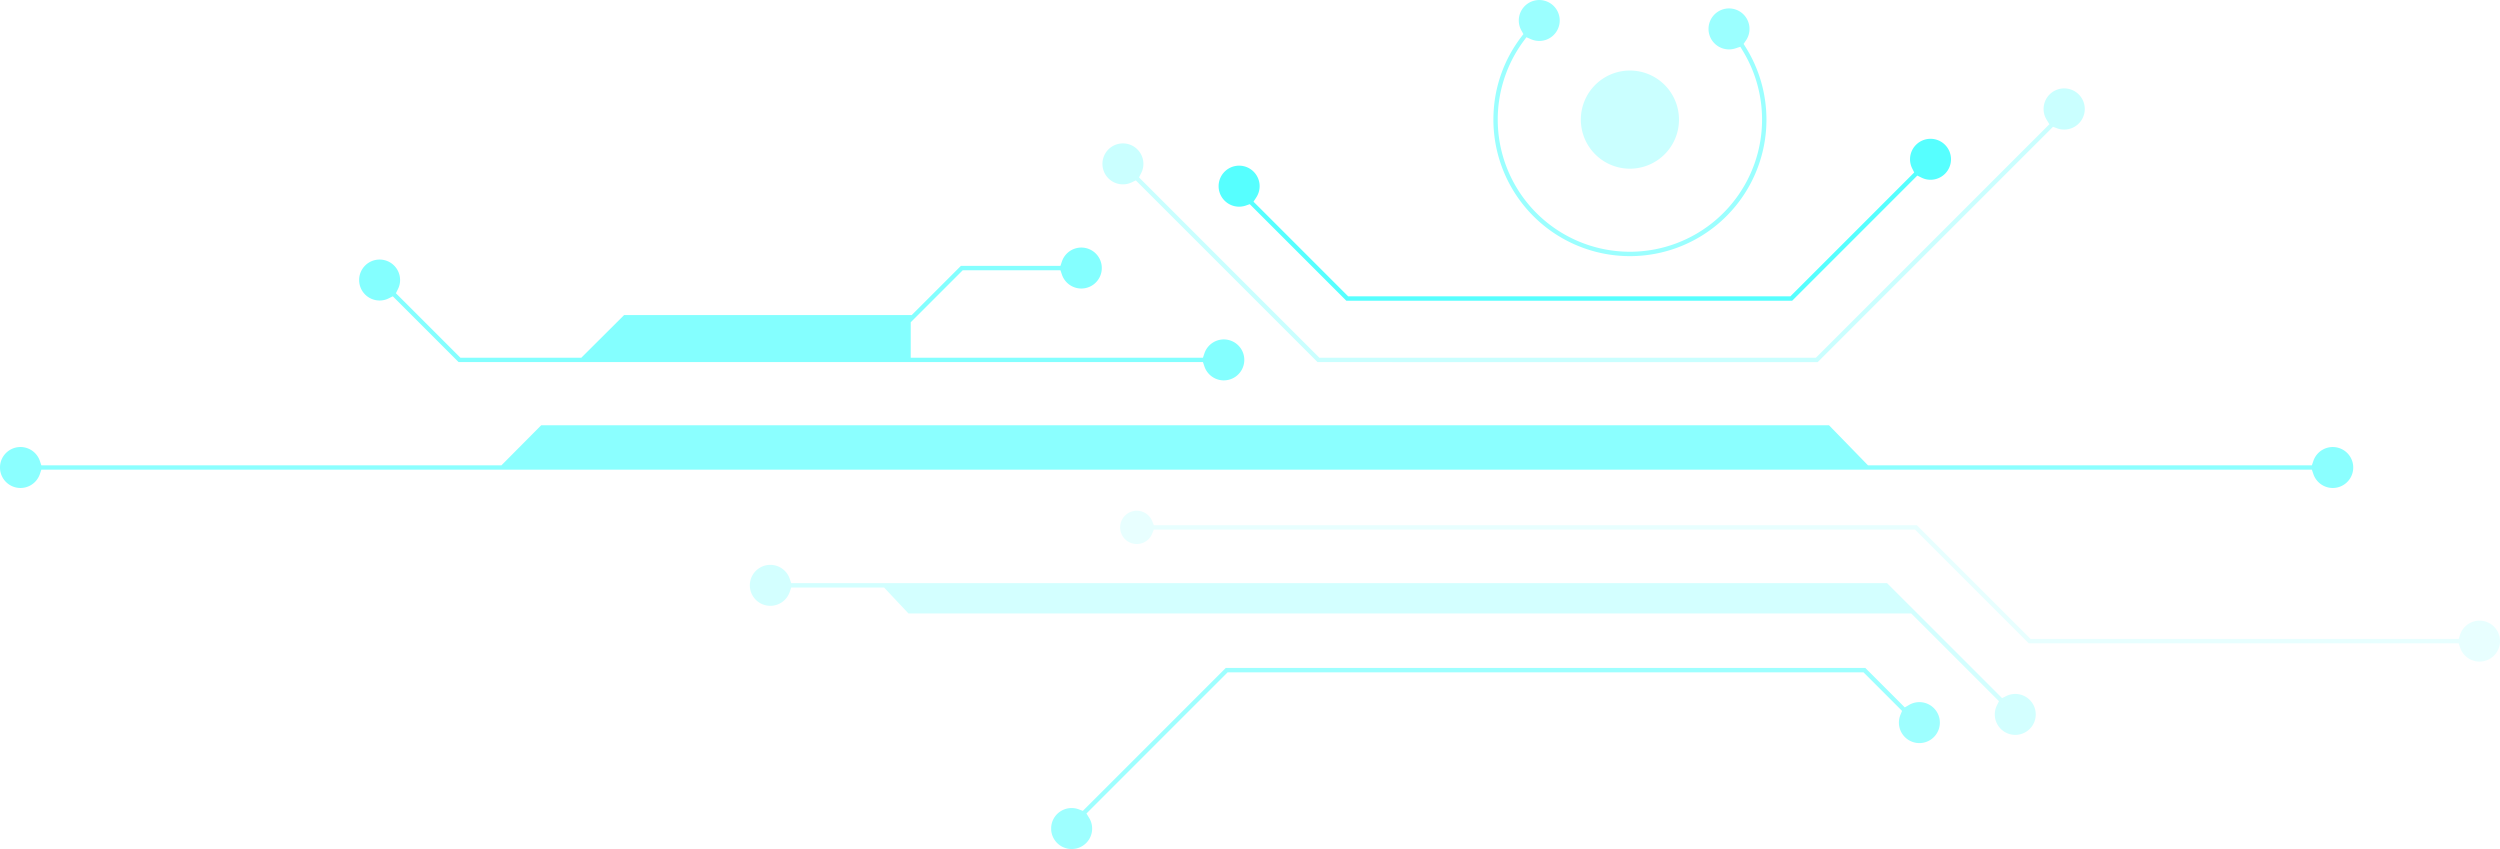 <svg id="Group_15916" data-name="Group 15916" xmlns="http://www.w3.org/2000/svg" xmlns:xlink="http://www.w3.org/1999/xlink" width="383.524" height="130.245" viewBox="0 0 383.524 130.245">
  <defs>
    <clipPath id="clip-path">
      <rect id="Rectangle_5111" data-name="Rectangle 5111" width="383.524" height="130.245" fill="none"/>
    </clipPath>
    <clipPath id="clip-path-3">
      <rect id="Rectangle_5101" data-name="Rectangle 5101" width="361.01" height="9.623" fill="none"/>
    </clipPath>
    <clipPath id="clip-path-4">
      <rect id="Rectangle_5102" data-name="Rectangle 5102" width="211.683" height="23.142" fill="none"/>
    </clipPath>
    <clipPath id="clip-path-5">
      <rect id="Rectangle_5103" data-name="Rectangle 5103" width="197.267" height="26.085" fill="none"/>
    </clipPath>
    <clipPath id="clip-path-6">
      <rect id="Rectangle_5104" data-name="Rectangle 5104" width="136.334" height="27.779" fill="none"/>
    </clipPath>
    <clipPath id="clip-path-7">
      <rect id="Rectangle_5105" data-name="Rectangle 5105" width="150.668" height="41.954" fill="none"/>
    </clipPath>
    <clipPath id="clip-path-8">
      <rect id="Rectangle_5106" data-name="Rectangle 5106" width="41.891" height="39.293" fill="none"/>
    </clipPath>
    <clipPath id="clip-path-9">
      <rect id="Rectangle_5107" data-name="Rectangle 5107" width="15.057" height="15.061" fill="none"/>
    </clipPath>
    <clipPath id="clip-path-10">
      <rect id="Rectangle_5108" data-name="Rectangle 5108" width="112.353" height="24.843" fill="none"/>
    </clipPath>
    <clipPath id="clip-path-11">
      <rect id="Rectangle_5109" data-name="Rectangle 5109" width="135.795" height="20.376" fill="none"/>
    </clipPath>
  </defs>
  <g id="Group_15915" data-name="Group 15915" clip-path="url(#clip-path)">
    <g id="Group_15914" data-name="Group 15914">
      <g id="Group_15913" data-name="Group 15913" clip-path="url(#clip-path)">
        <g id="Group_15888" data-name="Group 15888" transform="translate(0 65.239)" opacity="0.5">
          <g id="Group_15887" data-name="Group 15887">
            <g id="Group_15886" data-name="Group 15886" clip-path="url(#clip-path-3)">
              <path id="Path_16741" data-name="Path 16741" d="M357.867,92.425a3.141,3.141,0,0,1-2.973-2.132l-.229-.674H6.343l-.228.674a3.142,3.142,0,1,1,0-2.02l.228.674H76.926l6.1-6.145H280.585l5.98,6.145h68.1l.229-.674a3.141,3.141,0,1,1,2.973,4.152" transform="translate(0 -82.803)" fill="#17ffff"/>
            </g>
          </g>
        </g>
        <g id="Group_15891" data-name="Group 15891" transform="translate(171.841 78.353)" opacity="0.1">
          <g id="Group_15890" data-name="Group 15890">
            <g id="Group_15889" data-name="Group 15889" clip-path="url(#clip-path-4)">
              <path id="Path_16742" data-name="Path 16742" d="M426.644,122.589a3.139,3.139,0,0,1-2.973-2.132l-.229-.674H357.489l-17.448-17.448H223.272l-.251.62a2.553,2.553,0,1,1,0-1.914l.251.621H340.32l17.448,17.448h65.674l.229-.674a3.141,3.141,0,1,1,2.973,4.152" transform="translate(-218.103 -99.446)" fill="#17ffff"/>
            </g>
          </g>
        </g>
        <g id="Group_15894" data-name="Group 15894" transform="translate(115.037 86.654)" opacity="0.19">
          <g id="Group_15893" data-name="Group 15893">
            <g id="Group_15892" data-name="Group 15892" clip-path="url(#clip-path-5)">
              <path id="Path_16743" data-name="Path 16743" d="M340.131,136.067a3.146,3.146,0,0,1-3.142-3.142,3.1,3.1,0,0,1,.326-1.386l.315-.639-13.463-13.463H170.334l-3.737-3.976H152.35l-.229.674a3.143,3.143,0,1,1,0-2.02l.229.674H320.469l17.638,17.637.639-.316a3.1,3.1,0,0,1,1.385-.326,3.142,3.142,0,0,1,0,6.284" transform="translate(-146.007 -109.982)" fill="#17ffff"/>
            </g>
          </g>
        </g>
        <g id="Group_15897" data-name="Group 15897" transform="translate(161.261 102.467)" opacity="0.42">
          <g id="Group_15896" data-name="Group 15896">
            <g id="Group_15895" data-name="Group 15895" clip-path="url(#clip-path-6)">
              <path id="Path_16744" data-name="Path 16744" d="M207.817,157.831a3.142,3.142,0,1,1,1.114-6.077l.6.229,21.929-21.93h98.11l6.055,6.056.663-.385a3.141,3.141,0,1,1-1.331,1.529l.249-.611-5.915-5.915H231.74l-21.657,21.658.41.668a3.136,3.136,0,0,1-2.676,4.78" transform="translate(-204.674 -130.052)" fill="#17ffff"/>
            </g>
          </g>
        </g>
        <g id="Group_15900" data-name="Group 15900" transform="translate(169.122 13.596)" opacity="0.23">
          <g id="Group_15899" data-name="Group 15899">
            <g id="Group_15898" data-name="Group 15898" clip-path="url(#clip-path-7)">
              <path id="Path_16745" data-name="Path 16745" d="M247.647,59.209,219.774,31.336l-.633.3a3.108,3.108,0,0,1-1.346.307,3.142,3.142,0,1,1,3.143-3.142,3.1,3.1,0,0,1-.346,1.426l-.329.644,27.664,27.664h76.183l35.817-35.818-.415-.67a3.159,3.159,0,1,1,1.57,1.289l-.6-.224-36.1,36.1Z" transform="translate(-214.652 -17.256)" fill="#17ffff"/>
            </g>
          </g>
        </g>
        <g id="Group_15903" data-name="Group 15903" transform="translate(229.099)" opacity="0.43">
          <g id="Group_15902" data-name="Group 15902">
            <g id="Group_15901" data-name="Group 15901" clip-path="url(#clip-path-8)">
              <path id="Path_16746" data-name="Path 16746" d="M311.744,39.293q-.476,0-.957-.02A20.945,20.945,0,0,1,290.8,17.417,20.782,20.782,0,0,1,294.99,5.747l.391-.517-.315-.566a3.139,3.139,0,1,1,1.5,1.361l-.725-.312-.468.635A20.276,20.276,0,0,0,310.819,38.6c.308.013.615.02.922.02A20.279,20.279,0,0,0,329.067,7.849l-.409-.674-.75.246A3.143,3.143,0,1,1,329.525,6.2l-.364.536.344.549a20.945,20.945,0,0,1-17.761,32.009" transform="translate(-290.775 0)" fill="#17ffff"/>
            </g>
          </g>
        </g>
        <g id="Group_15906" data-name="Group 15906" transform="translate(242.517 10.818)" opacity="0.23">
          <g id="Group_15905" data-name="Group 15905">
            <g id="Group_15904" data-name="Group 15904" clip-path="url(#clip-path-9)">
              <path id="Path_16747" data-name="Path 16747" d="M315.336,28.791a7.529,7.529,0,1,1,5.08-1.974,7.551,7.551,0,0,1-5.08,1.974Z" transform="translate(-307.806 -13.73)" fill="#17ffff"/>
            </g>
          </g>
        </g>
        <g id="Group_15909" data-name="Group 15909" transform="translate(186.95 21.291)" opacity="0.73">
          <g id="Group_15908" data-name="Group 15908">
            <g id="Group_15907" data-name="Group 15907" clip-path="url(#clip-path-10)">
              <path id="Path_16748" data-name="Path 16748" d="M256.866,51.866,242.054,37.053l-.59.208a3.146,3.146,0,1,1,1.6-1.261l-.436.674,14.519,14.518h67.841l19-19-.316-.639a3.11,3.11,0,0,1-.325-1.385,3.142,3.142,0,1,1,3.141,3.142,3.1,3.1,0,0,1-1.385-.327l-.64-.315-19.2,19.2Z" transform="translate(-237.279 -27.023)" fill="#17ffff"/>
            </g>
          </g>
        </g>
        <g id="Group_15912" data-name="Group 15912" transform="translate(55.094 37.979)" opacity="0.53">
          <g id="Group_15911" data-name="Group 15911">
            <g id="Group_15910" data-name="Group 15910" clip-path="url(#clip-path-11)">
              <path id="Path_16749" data-name="Path 16749" d="M202.577,68.58a3.138,3.138,0,0,1-2.972-2.132l-.229-.674H85.185L75.093,55.682,74.454,56a3.108,3.108,0,0,1-1.387.327,3.142,3.142,0,1,1,3.143-3.143,3.1,3.1,0,0,1-.327,1.387l-.314.639L85.463,65.1h18.552l6.564-6.543H154.7l7.548-7.548h15.265l.229-.674a3.142,3.142,0,1,1,0,2.021l-.229-.674H162.527l-7.981,7.981V65.1h44.83l.229-.674a3.141,3.141,0,1,1,2.972,4.152" transform="translate(-69.926 -48.204)" fill="#17ffff"/>
            </g>
          </g>
        </g>
      </g>
    </g>
  </g>
</svg>
